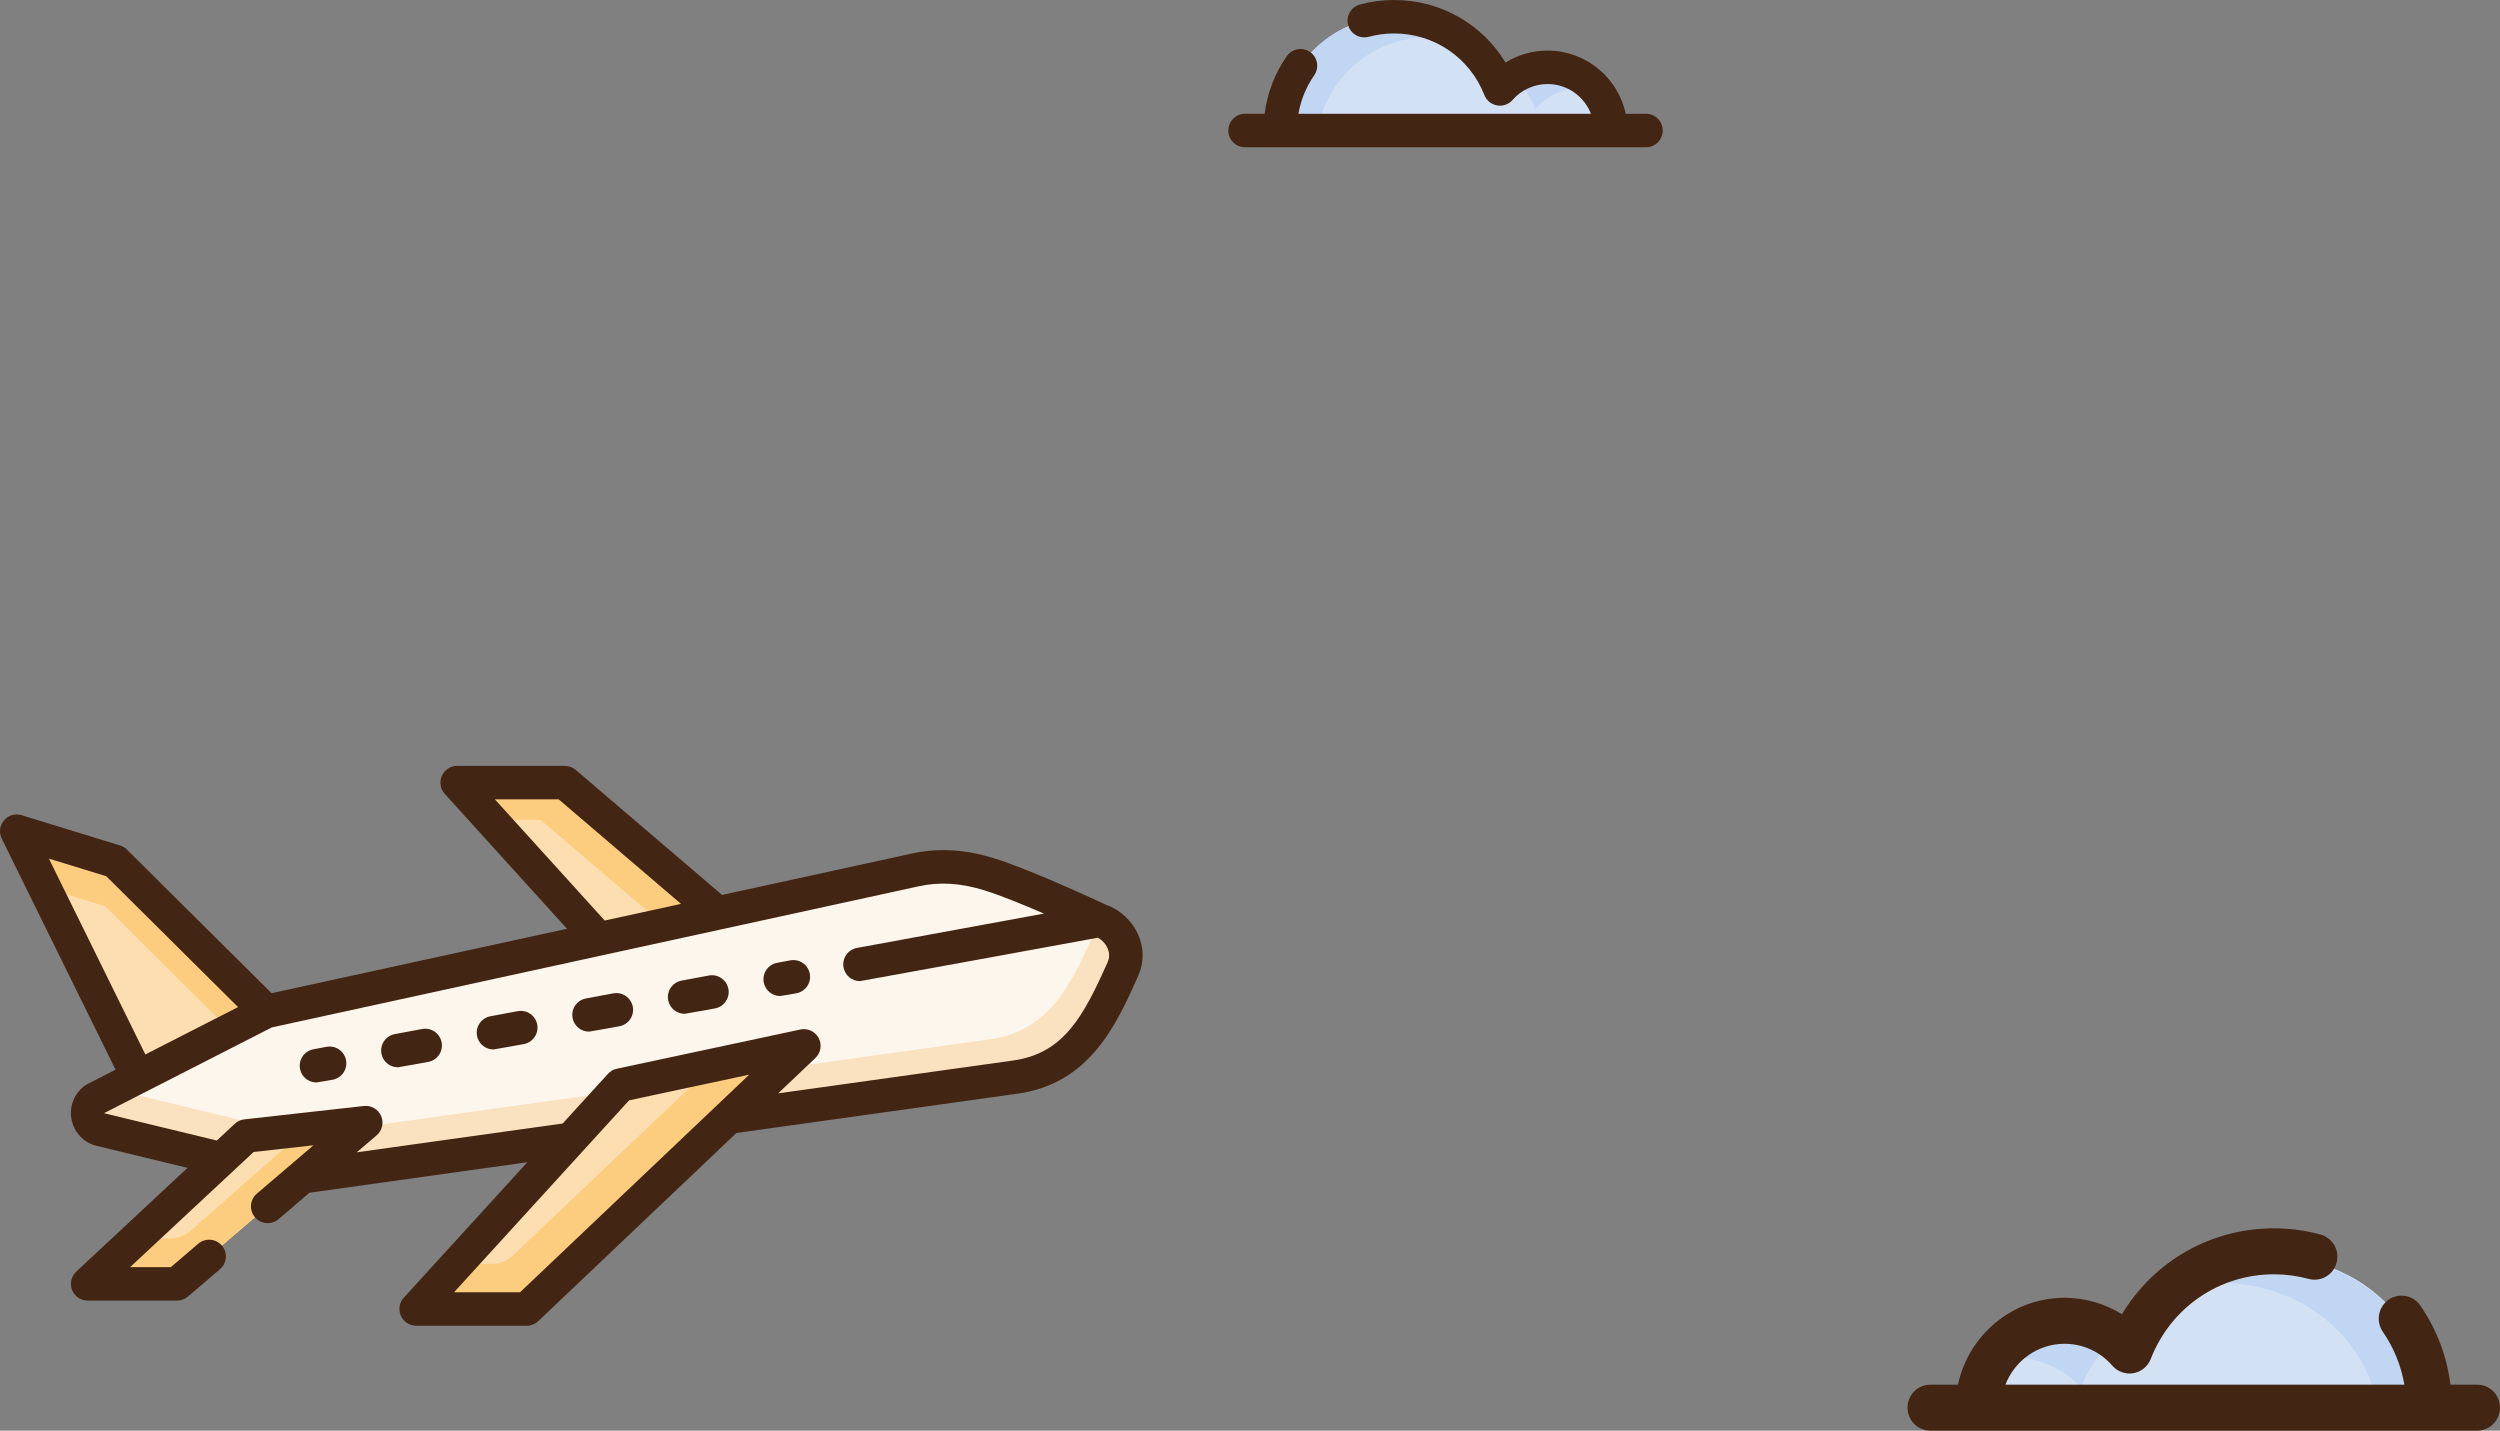 <svg width="173" height="99" viewBox="0 0 173 99" fill="none" xmlns="http://www.w3.org/2000/svg">
<rect x="0" y="0" width="173" height="99" fill="#808080" stroke="none"/>
<path d="M68.44 60.5C71.026 61.297 76.104 63.688 76.104 63.688C77.417 64.107 78.328 65.652 77.715 67.031C76.152 70.549 74.555 73.934 70.267 74.534C70.264 74.534 20.627 81.478 20.627 81.478L6.886 78.151C5.964 77.85 5.77 76.63 6.555 76.059L18.423 69.995C18.423 69.995 63.322 60.202 63.328 60.201C65.18 59.797 66.846 60.008 68.44 60.5Z" fill="#FDF6EC"/>
<path d="M77.716 67.032C76.152 70.55 74.555 73.936 70.268 74.535C70.265 74.535 20.628 81.478 20.628 81.478L6.886 78.152C5.965 77.851 5.772 76.632 6.556 76.06L7.873 75.387L20.995 78.565C20.995 78.565 68.495 71.919 68.498 71.919C72.602 71.345 74.131 68.106 75.627 64.74C75.803 64.344 75.848 63.934 75.791 63.543C75.991 63.637 76.104 63.69 76.104 63.69C77.418 64.108 78.329 65.652 77.716 67.032Z" fill="#FAE2C0"/>
<path d="M55.628 72.375L42.928 75.089L28.798 90.582H36.45L55.628 72.375Z" fill="#FDDEB0"/>
<path d="M55.627 72.375L36.451 90.582H28.797L31.643 87.462H34.017C34.572 87.462 35.105 87.249 35.507 86.866L49.36 73.714L55.627 72.375Z" fill="#FCCD7F"/>
<path d="M17.04 78.611L6.065 88.843H12.252L25.309 77.686L17.04 78.611Z" fill="#FDDEB0"/>
<path d="M25.31 77.686L12.252 88.844H6.067L9.447 85.693H11.795C12.309 85.693 12.806 85.505 13.193 85.165L21.17 78.149L25.31 77.686Z" fill="#FCCD7F"/>
<path d="M49.652 63.185L39.089 54.16H31.635L41.438 64.977L49.652 63.185Z" fill="#FDDEB0"/>
<path d="M49.652 63.185L45.914 64L37.412 56.737H33.971L31.635 54.16H39.089L49.652 63.185Z" fill="#FCCD7F"/>
<path d="M9.539 74.534L1.158 57.52L7.969 59.615L18.424 69.995L9.539 74.534Z" fill="#FDDEB0"/>
<path d="M18.424 69.995L15.909 71.279L7.284 62.717L3.083 61.424L1.159 57.52L7.969 59.615L18.424 69.995Z" fill="#FCCD7F"/>
<path d="M54.688 66.457L53.778 66.627C53.149 66.744 52.734 67.349 52.851 67.978C52.955 68.535 53.442 68.924 53.989 68.924C54.059 68.924 55.113 68.734 55.113 68.734C55.741 68.617 56.156 68.012 56.039 67.384C55.922 66.755 55.317 66.34 54.688 66.457Z" fill="#432513"/>
<path d="M42.439 68.741L40.549 69.093C39.92 69.21 39.506 69.815 39.623 70.444C39.727 71.001 40.213 71.389 40.76 71.389C40.83 71.389 42.863 71.017 42.863 71.017C43.492 70.9 43.907 70.295 43.789 69.667C43.672 69.038 43.067 68.623 42.439 68.741Z" fill="#432513"/>
<path d="M49.053 67.506L47.163 67.859C46.535 67.976 46.12 68.581 46.237 69.209C46.341 69.766 46.827 70.155 47.374 70.155C47.445 70.155 49.478 69.783 49.478 69.783C50.106 69.666 50.521 69.061 50.404 68.433C50.286 67.804 49.682 67.388 49.053 67.506Z" fill="#432513"/>
<path d="M78.751 64.652C78.323 63.701 77.499 62.944 76.535 62.611C75.915 62.32 71.289 60.165 68.782 59.392C66.753 58.767 64.942 58.663 63.084 59.069C63.081 59.069 57.468 60.294 49.967 61.929L39.842 53.278C39.632 53.099 39.365 53 39.09 53H31.635C31.177 53 30.762 53.27 30.577 53.689C30.391 54.108 30.47 54.596 30.777 54.936L39.236 64.27C31.741 65.904 24.057 67.58 18.793 68.728L8.785 58.793C8.652 58.661 8.489 58.563 8.31 58.508L1.499 56.412C1.057 56.277 0.576 56.416 0.277 56.768C-0.023 57.12 -0.085 57.616 0.119 58.031L7.996 74.022L6.029 75.027C5.975 75.055 5.923 75.087 5.874 75.122C5.158 75.644 4.799 76.511 4.937 77.387C5.076 78.262 5.685 78.977 6.528 79.252C6.557 79.261 6.586 79.269 6.615 79.276L12.976 80.816L5.277 87.996C4.929 88.32 4.815 88.824 4.989 89.267C5.163 89.709 5.591 90.001 6.066 90.001H12.252C12.528 90.001 12.795 89.902 13.005 89.723L15.225 87.826C15.711 87.41 15.769 86.679 15.353 86.193C14.938 85.707 14.207 85.65 13.721 86.065L11.825 87.684H9.006L17.55 79.718L21.69 79.255L17.772 82.603C17.286 83.018 17.229 83.749 17.644 84.235C18.059 84.722 18.79 84.779 19.277 84.364L21.415 82.537C27.067 81.746 32.067 81.046 36.491 80.427L27.942 89.8C27.633 90.139 27.553 90.629 27.738 91.048C27.924 91.468 28.339 91.739 28.798 91.739H36.451C36.747 91.739 37.033 91.625 37.248 91.421L50.959 78.404C70.277 75.701 70.428 75.68 70.428 75.68C75.451 74.978 77.294 70.832 78.774 67.501C79.177 66.595 79.168 65.583 78.751 64.652ZM34.247 55.316H38.662L47.127 62.549C46.493 62.687 41.846 63.701 41.846 63.701L34.247 55.316ZM3.383 59.415L7.356 60.637L16.474 69.69L10.059 72.968L3.383 59.415ZM35.989 89.423H31.422L43.534 76.143L51.848 74.366L35.989 89.423ZM76.657 66.561C74.966 70.367 73.596 72.899 70.107 73.387C70.08 73.39 62.813 74.407 53.848 75.661L56.425 73.214C56.802 72.857 56.894 72.293 56.653 71.834C56.411 71.376 55.894 71.133 55.386 71.242L42.686 73.956C42.45 74.006 42.236 74.129 42.073 74.308L38.936 77.747C33.288 78.537 28.114 79.261 24.688 79.74L26.062 78.566C26.449 78.235 26.575 77.691 26.373 77.224C26.17 76.758 25.687 76.477 25.181 76.534L16.912 77.459C16.664 77.487 16.432 77.593 16.25 77.763L15.005 78.924L7.231 77.042C7.227 77.037 7.225 77.026 7.224 77.017L18.817 71.094C21.615 70.484 63.515 61.345 63.576 61.332C65.029 61.015 66.467 61.102 68.1 61.605C69.202 61.946 70.801 62.598 72.241 63.22L59.302 65.597C58.673 65.713 58.257 66.316 58.373 66.945C58.475 67.504 58.962 67.894 59.51 67.894C59.58 67.894 75.976 64.889 75.976 64.889C76.259 65.042 76.502 65.298 76.638 65.601C76.74 65.829 76.827 66.18 76.657 66.561Z" fill="#432513"/>
<path d="M35.824 69.973L33.935 70.325C33.306 70.443 32.891 71.047 33.009 71.676C33.112 72.233 33.599 72.622 34.146 72.622C34.216 72.622 36.249 72.25 36.249 72.25C36.878 72.132 37.292 71.528 37.175 70.899C37.058 70.27 36.454 69.856 35.824 69.973Z" fill="#432513"/>
<path d="M29.211 71.207L27.321 71.56C26.692 71.677 26.278 72.282 26.395 72.911C26.499 73.468 26.985 73.856 27.532 73.856C27.602 73.856 29.635 73.484 29.635 73.484C30.264 73.367 30.679 72.762 30.561 72.134C30.444 71.505 29.84 71.09 29.211 71.207Z" fill="#432513"/>
<path d="M22.597 72.44L21.686 72.61C21.057 72.727 20.643 73.332 20.76 73.96C20.864 74.517 21.35 74.906 21.897 74.906C21.968 74.906 23.021 74.716 23.021 74.716C23.65 74.599 24.065 73.994 23.947 73.366C23.83 72.737 23.225 72.323 22.597 72.44Z" fill="#432513"/>
<path d="M142.929 91.444C144.71 91.444 146.307 92.181 147.394 93.347C148.951 89.632 152.81 87 157.328 87C163.222 87 168 91.477 168 97H137C137 93.932 139.655 91.444 142.929 91.444Z" fill="#D3E1F5"/>
<path d="M142.754 92C143.941 92 145.05 92.31 146 92.852C145.158 93.778 144.476 94.839 143.999 96C142.834 94.732 141.125 93.93 139.219 93.93C138.802 93.93 138.394 93.968 138 94.043C139.16 92.79 140.861 92 142.754 92Z" fill="#C0D6F2"/>
<path d="M168 97H164.437C163.519 92.322 159.041 88.772 153.652 88.772C152.371 88.772 151.143 88.972 150 89.343C151.903 87.88 154.361 87 157.043 87C163.094 87 168 91.477 168 97Z" fill="#C0D6F2"/>
<path d="M133.579 99H171.422C172.294 99 173 98.288 173 97.409C173 96.531 172.294 95.819 171.422 95.819H169.574C169.325 93.854 168.617 91.985 167.485 90.342C166.988 89.621 166.005 89.441 165.288 89.942C164.571 90.443 164.393 91.434 164.891 92.156C165.653 93.262 166.158 94.507 166.383 95.819H138.776C139.411 94.165 141.007 92.99 142.869 92.99C144.134 92.99 145.339 93.541 146.173 94.504C146.536 94.922 147.089 95.119 147.632 95.024C148.176 94.929 148.63 94.556 148.832 94.039C150.219 90.48 153.566 88.181 157.359 88.181C158.172 88.181 158.979 88.289 159.755 88.5C160.597 88.73 161.464 88.228 161.691 87.38C161.919 86.532 161.421 85.658 160.579 85.429C159.534 85.144 158.45 85 157.359 85C152.982 85 149.046 87.277 146.839 90.947C145.658 90.21 144.286 89.808 142.869 89.808C139.251 89.808 136.22 92.389 135.492 95.819H133.579C132.707 95.819 132 96.531 132 97.41C132 98.288 132.707 99 133.579 99Z" fill="#432513"/>
<path d="M107.091 4.656C105.777 4.656 104.599 5.236 103.797 6.154C102.648 3.228 99.8 1.156 96.467 1.156C92.118 1.156 88.593 4.682 88.593 9.03H111.465C111.465 6.614 109.507 4.656 107.091 4.656Z" fill="#D3E1F5"/>
<path d="M107.092 4.656C106.274 4.656 105.51 4.88 104.855 5.272C105.436 5.942 105.905 6.709 106.234 7.549C107.036 6.632 108.214 6.052 109.528 6.052C109.815 6.052 110.096 6.08 110.368 6.134C109.568 5.227 108.396 4.656 107.092 4.656Z" fill="#C0D6F2"/>
<path d="M88.594 9.03H91.154C91.814 5.347 95.032 2.552 98.905 2.552C99.825 2.552 100.708 2.709 101.529 3.001C100.162 1.849 98.396 1.156 96.468 1.156C92.119 1.156 88.594 4.682 88.594 9.03Z" fill="#C0D6F2"/>
<path d="M113.903 10.189H86.157C85.517 10.189 84.999 9.671 84.999 9.032C84.999 8.392 85.517 7.874 86.157 7.874H87.511C87.694 6.444 88.213 5.084 89.043 3.888C89.407 3.363 90.129 3.233 90.654 3.597C91.18 3.961 91.31 4.683 90.945 5.208C90.386 6.013 90.016 6.919 89.851 7.874H110.093C109.627 6.671 108.457 5.815 107.092 5.815C106.164 5.815 105.281 6.217 104.669 6.917C104.403 7.221 103.997 7.365 103.599 7.296C103.201 7.227 102.868 6.955 102.72 6.579C101.703 3.989 99.249 2.315 96.468 2.315C95.871 2.315 95.28 2.394 94.711 2.547C94.094 2.714 93.458 2.349 93.291 1.732C93.124 1.115 93.489 0.479 94.107 0.312C94.873 0.105 95.667 0 96.468 0C99.677 0 102.563 1.657 104.181 4.328C105.047 3.792 106.053 3.5 107.092 3.5C109.745 3.5 111.967 5.378 112.501 7.874H113.903C114.543 7.874 115.061 8.393 115.061 9.032C115.061 9.671 114.543 10.189 113.903 10.189Z" fill="#432513"/>
</svg>
